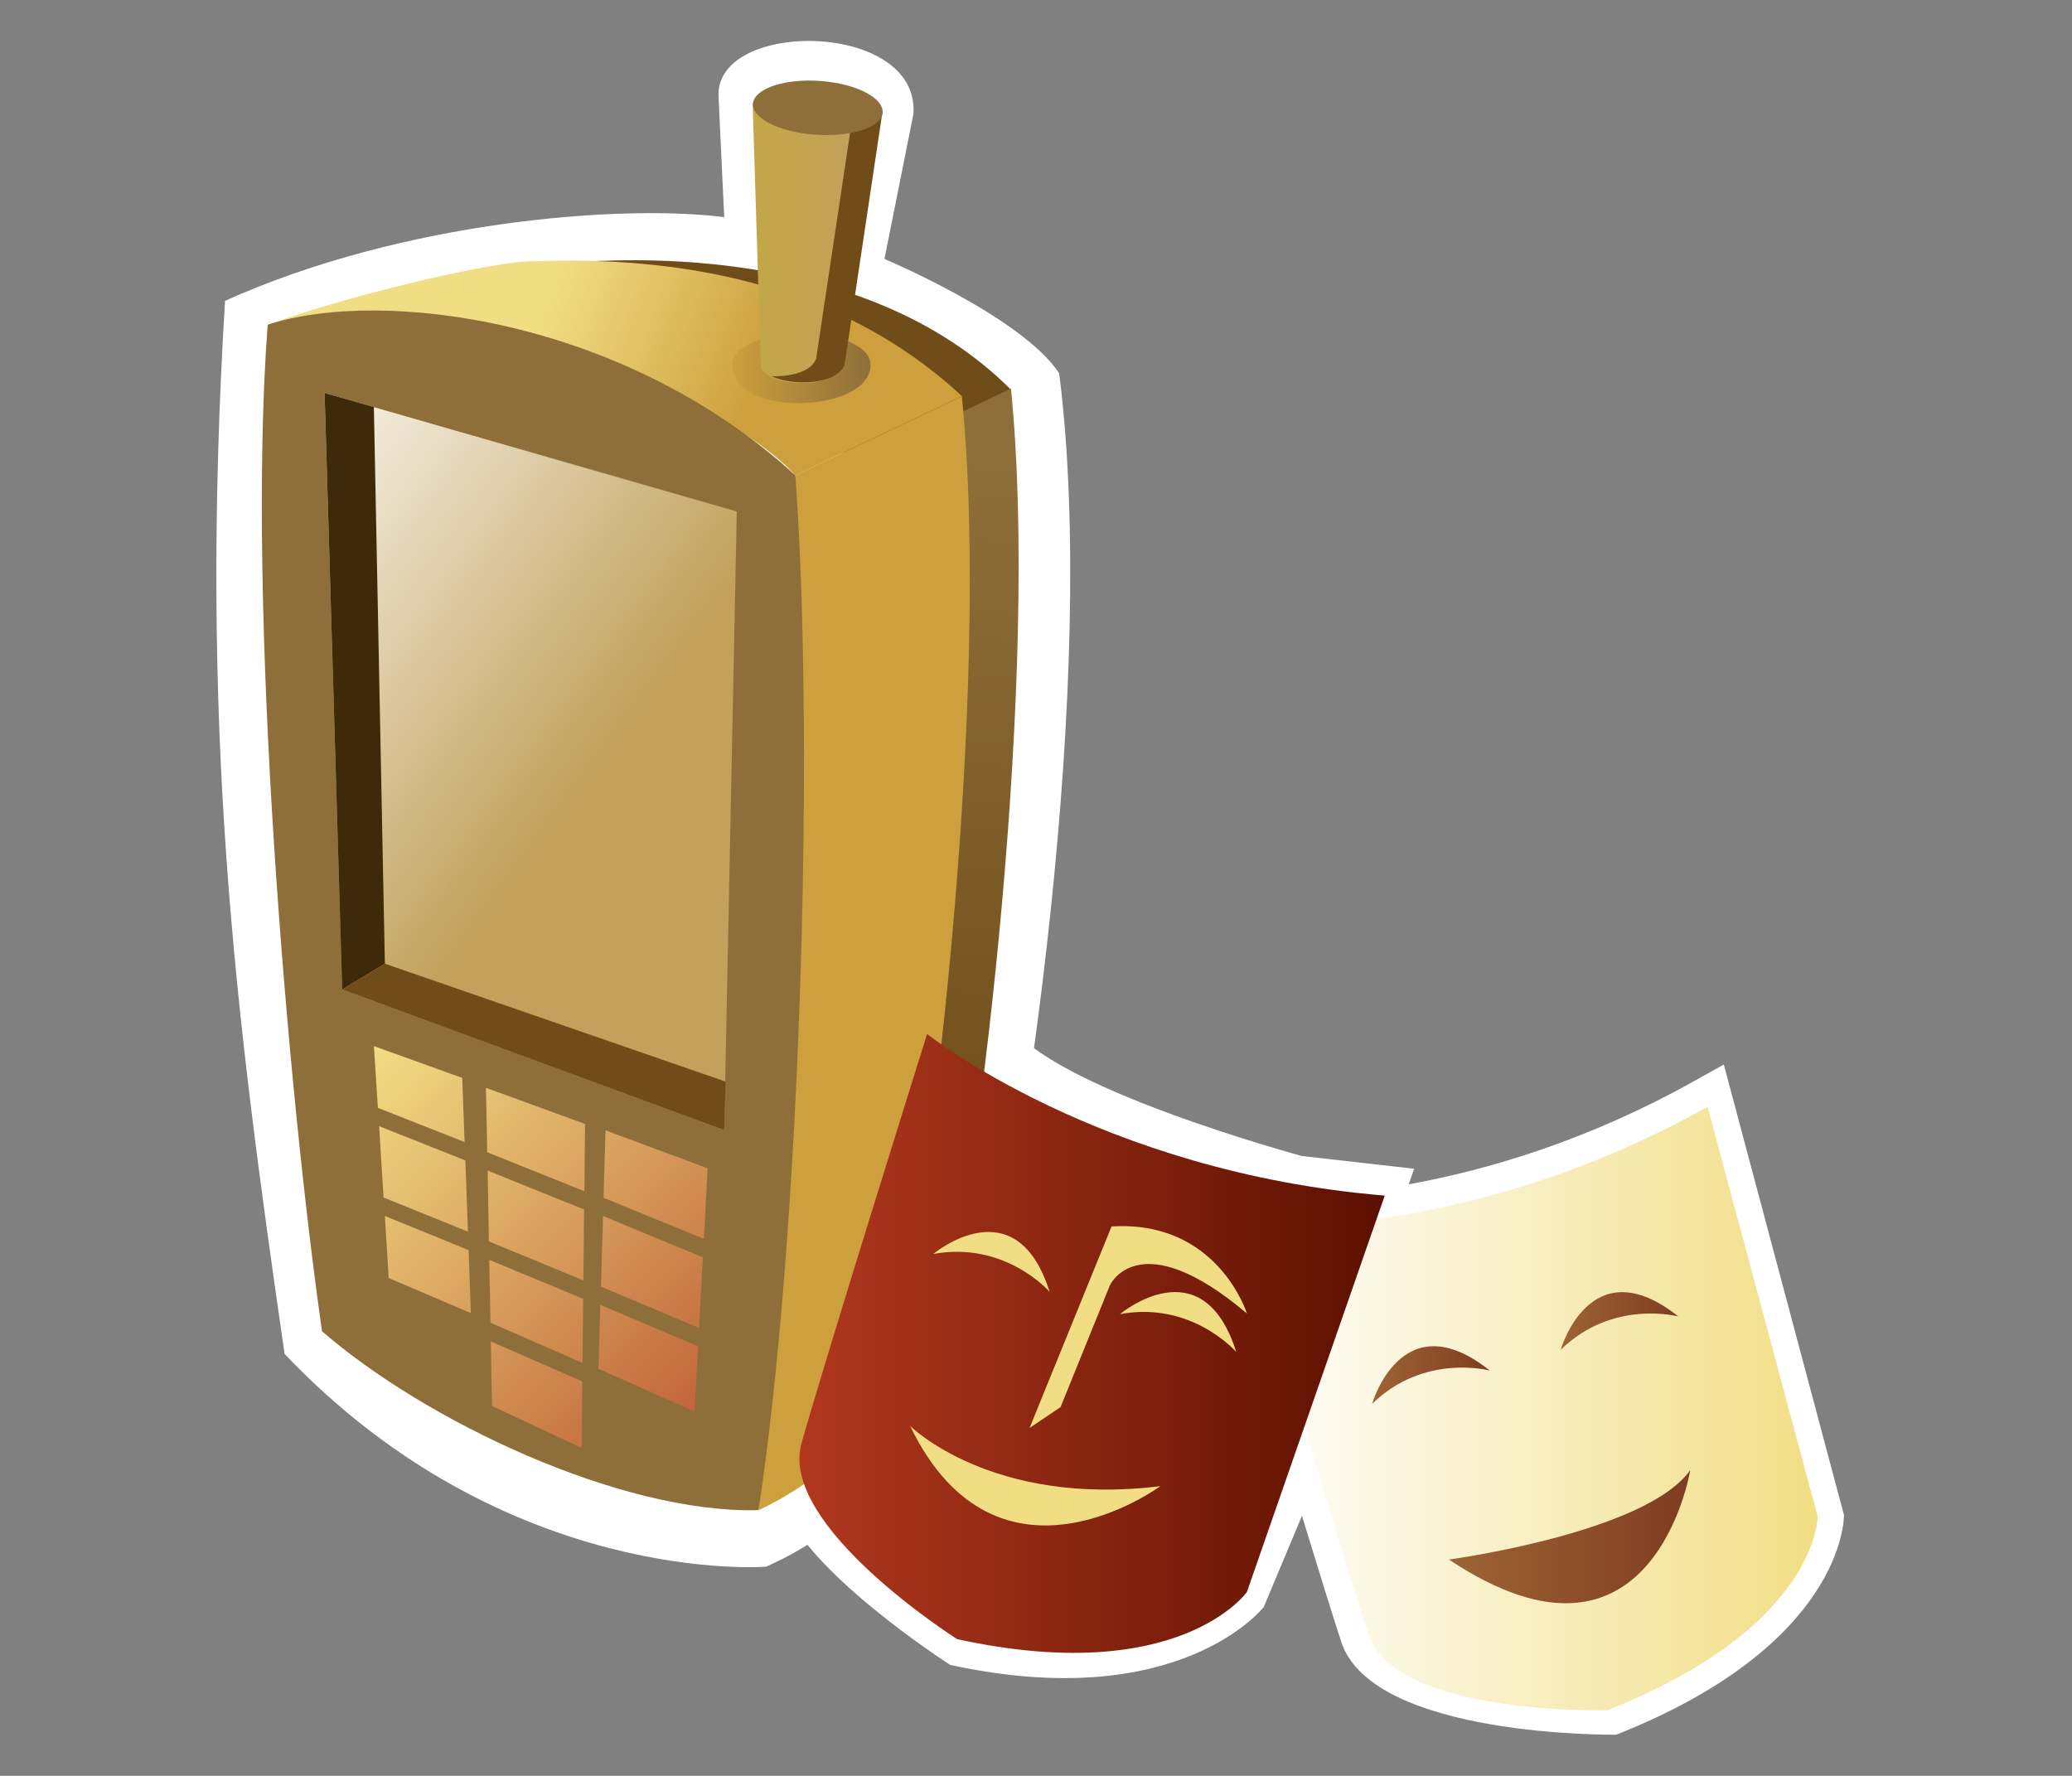 <?xml version="1.0" encoding="UTF-8"?>
<svg xmlns="http://www.w3.org/2000/svg" xmlns:xlink="http://www.w3.org/1999/xlink" contentScriptType="text/ecmascript" width="84.002" baseProfile="tiny" zoomAndPan="magnify" contentStyleType="text/css" viewBox="0 0 84.002 72" height="72" preserveAspectRatio="xMidYMid meet" version="1.1">
    <rect x="0" y="0" width="84.002" height="72" fill="#808080" stroke="none"/>
    <g>
        <path fill="#ffffff" d="M 39.413 56.433 C 41.632 47.095 44.509 27.481 42.941 15.135 C 41.438 12.847 35.858 10.499 35.858 10.499 L 37.032 4.621 C 37.295 0.836 28.999 0.772 29.13 3.903 L 29.361 8.804 C 25.245 8.279 16.367 8.934 9.123 12.198 C 8.076 29.432 9.512 40.928 11.538 54.896 C 20.547 64.367 31.057 63.52 31.057 63.52 C 34.646 61.952 37.912 58.355 39.413 56.433 z "/>
        <g>
            <path fill="#704d18" d="M 14.312 13.012 C 17.981 11.695 23.274 10.538 24.507 10.573 C 28.882 10.413 36.247 11.037 40.999 15.814 L 34.591 18.798 C 31.605 15.524 21.018 11.683 14.312 13.012 z "/>
            <linearGradient x1="-431.9" gradientTransform="matrix(2.5 0 0 2.5 1117.998 -338.273)" y1="142.693" x2="-432.667" gradientUnits="userSpaceOnUse" y2="154.235" xlink:type="simple" xlink:actuate="onLoad" id="XMLID_21_" xlink:show="other">
                <stop stop-color="#8e6f3a" offset="0"/>
                <stop stop-color="#704d18" offset="1"/>
            </linearGradient>
            <path fill="url(#XMLID_21_)" d="M 34.592 18.803 C 34.426 28.469 33.7 45.192 32.759 58.708 C 33.949 58.165 35.027 57.791 35.899 57.087 C 37.228 56.014 38.072 54.671 38.072 54.671 C 39.847 46.859 42.138 27.218 40.986 15.757 L 34.592 18.803 z "/>
            <linearGradient x1="-438.447" gradientTransform="matrix(2.5 0 0 2.5 1117.998 -338.273)" y1="140.394" x2="-434.94" gradientUnits="userSpaceOnUse" y2="141.715" xlink:type="simple" xlink:actuate="onLoad" id="XMLID_22_" xlink:show="other">
                <stop stop-color="#f1de84" offset="0"/>
                <stop stop-color="#cd9f3d" offset="1"/>
            </linearGradient>
            <path fill="url(#XMLID_22_)" d="M 10.852 13.166 C 14.724 11.781 20.31 10.557 21.602 10.591 C 26.221 10.433 33.429 10.891 38.998 16.061 L 32.247 19.273 C 29.097 15.821 17.925 11.764 10.852 13.166 z "/>
            <path fill="#cd9f3d" d="M 32.246 19.273 C 32.069 29.473 31.742 46.969 30.749 61.229 C 33.913 59.768 35.896 57.085 35.896 57.085 C 37.762 48.841 40.202 28.157 38.995 16.066 L 32.246 19.273 z "/>
            <linearGradient x1="-435.323" gradientTransform="matrix(2.5 0 0 2.5 1117.998 -338.273)" y1="141.287" x2="-433.084" gradientUnits="userSpaceOnUse" y2="141.287" xlink:type="simple" xlink:actuate="onLoad" id="XMLID_23_" xlink:show="other">
                <stop stop-color="#cd9f3d" offset="0"/>
                <stop stop-color="#8e6f3a" offset="1"/>
            </linearGradient>
            <path fill="url(#XMLID_23_)" d="M 35.278 14.669 C 35.423 15.579 34.231 16.267 32.645 16.336 C 31.054 16.411 29.666 15.868 29.692 14.784 C 29.708 14.089 30.738 13.618 32.323 13.549 C 33.913 13.478 35.166 13.991 35.278 14.669 z "/>
            <linearGradient x1="-434.602" gradientTransform="matrix(2.5 0 0 2.5 1117.998 -338.273)" y1="139.248" x2="-433.348" gradientUnits="userSpaceOnUse" y2="139.248" xlink:type="simple" xlink:actuate="onLoad" id="XMLID_24_" xlink:show="other">
                <stop stop-color="#c4a64a" offset="0"/>
                <stop stop-color="#c1a15b" offset="1"/>
            </linearGradient>
            <path fill="url(#XMLID_24_)" d="M 30.512 4.155 L 30.847 14.914 C 31.208 15.681 33.723 15.837 34.109 14.822 L 35.651 4.541 C 34.695 5.82 30.79 5.04 30.512 4.155 z "/>
            <path fill="#8e6f3a" d="M 10.852 13.166 C 15.481 11.656 25.302 12.911 32.246 19.273 C 33.06 30.676 32.402 50.49 30.749 61.229 C 25.145 61.372 17.235 57.605 13.055 53.974 C 11.683 44.393 9.982 24.636 10.852 13.166 z "/>
            <linearGradient x1="-444.313" gradientTransform="matrix(2.5 0 0 2.5 1117.998 -338.273)" y1="143.189" x2="-437.696" gradientUnits="userSpaceOnUse" y2="148.034" xlink:type="simple" xlink:actuate="onLoad" id="XMLID_25_" xlink:show="other">
                <stop stop-color="#ffffff" offset="0"/>
                <stop stop-color="#c1a15b" offset="1"/>
            </linearGradient>
            <polygon fill="url(#XMLID_25_)" points="13.159,15.933 13.873,40.118 29.36,45.819 29.871,20.738   "/>
            <polygon fill="#3e2a08" points="15.603,39.072 15.157,16.505 13.159,15.933 13.873,40.118   "/>
            <polygon fill="#704d18" points="13.873,40.118 15.603,39.072 29.416,43.852 29.36,45.819   "/>
            <g>
                <linearGradient x1="-431.238" gradientTransform="matrix(2.525 -0.049 0.012 2.475 1103.207 -309.742)" y1="133.499" x2="-423.538" gradientUnits="userSpaceOnUse" y2="141.125" xlink:type="simple" xlink:actuate="onLoad" id="XMLID_26_" xlink:show="other">
                    <stop stop-color="#f1de84" offset="0"/>
                    <stop stop-color="#b0381e" offset="1"/>
                </linearGradient>
                <polygon fill="url(#XMLID_26_)" points="24.365,52.168 28.339,53.839 28.496,50.976 24.447,49.304    "/>
                <linearGradient x1="-430.518" gradientTransform="matrix(2.525 -0.049 0.012 2.475 1103.207 -309.742)" y1="132.692" x2="-422.745" gradientUnits="userSpaceOnUse" y2="140.391" xlink:type="simple" xlink:actuate="onLoad" id="XMLID_27_" xlink:show="other">
                    <stop stop-color="#f1de84" offset="0"/>
                    <stop stop-color="#b0381e" offset="1"/>
                </linearGradient>
                <polygon fill="url(#XMLID_27_)" points="28.536,50.227 28.689,47.369 24.548,45.828 24.467,48.563    "/>
                <linearGradient x1="-431.922" gradientTransform="matrix(2.525 -0.049 0.012 2.475 1103.207 -309.742)" y1="134.287" x2="-424.286" gradientUnits="userSpaceOnUse" y2="141.85" xlink:type="simple" xlink:actuate="onLoad" id="XMLID_28_" xlink:show="other">
                    <stop stop-color="#f1de84" offset="0"/>
                    <stop stop-color="#b0381e" offset="1"/>
                </linearGradient>
                <polygon fill="url(#XMLID_28_)" points="24.338,52.907 24.263,55.495 28.161,57.229 28.301,54.583    "/>
                <linearGradient x1="-432.322" gradientTransform="matrix(2.525 -0.049 0.012 2.475 1103.207 -309.742)" y1="134.439" x2="-424.323" gradientUnits="userSpaceOnUse" y2="142.36" xlink:type="simple" xlink:actuate="onLoad" id="XMLID_29_" xlink:show="other">
                    <stop stop-color="#f1de84" offset="0"/>
                    <stop stop-color="#b0381e" offset="1"/>
                </linearGradient>
                <polygon fill="url(#XMLID_29_)" points="18.867,47.049 15.369,45.659 15.551,48.552 18.971,49.936    "/>
                <linearGradient x1="-431.125" gradientTransform="matrix(2.525 -0.049 0.012 2.475 1103.207 -309.742)" y1="133.213" x2="-423.205" gradientUnits="userSpaceOnUse" y2="141.057" xlink:type="simple" xlink:actuate="onLoad" id="XMLID_30_" xlink:show="other">
                    <stop stop-color="#f1de84" offset="0"/>
                    <stop stop-color="#b0381e" offset="1"/>
                </linearGradient>
                <polygon fill="url(#XMLID_30_)" points="23.693,48.298 23.72,45.571 19.701,44.105 19.753,46.718    "/>
                <linearGradient x1="-431.671" gradientTransform="matrix(2.525 -0.049 0.012 2.475 1103.207 -309.742)" y1="133.736" x2="-423.613" gradientUnits="userSpaceOnUse" y2="141.716" xlink:type="simple" xlink:actuate="onLoad" id="XMLID_31_" xlink:show="other">
                    <stop stop-color="#f1de84" offset="0"/>
                    <stop stop-color="#b0381e" offset="1"/>
                </linearGradient>
                <polygon fill="url(#XMLID_31_)" points="18.74,43.702 15.159,42.413 15.32,44.917 18.835,46.304    "/>
                <linearGradient x1="-432.463" gradientTransform="matrix(2.525 -0.049 0.012 2.475 1103.207 -309.742)" y1="134.717" x2="-424.683" gradientUnits="userSpaceOnUse" y2="142.422" xlink:type="simple" xlink:actuate="onLoad" id="XMLID_32_" xlink:show="other">
                    <stop stop-color="#f1de84" offset="0"/>
                    <stop stop-color="#b0381e" offset="1"/>
                </linearGradient>
                <polygon fill="url(#XMLID_32_)" points="19.886,53.629 23.615,55.256 23.644,52.661 19.834,51.078    "/>
                <linearGradient x1="-432.95" gradientTransform="matrix(2.525 -0.049 0.012 2.475 1103.207 -309.742)" y1="135.152" x2="-425.035" gradientUnits="userSpaceOnUse" y2="142.991" xlink:type="simple" xlink:actuate="onLoad" id="XMLID_33_" xlink:show="other">
                    <stop stop-color="#f1de84" offset="0"/>
                    <stop stop-color="#b0381e" offset="1"/>
                </linearGradient>
                <polygon fill="url(#XMLID_33_)" points="19,50.686 15.603,49.301 15.756,51.815 19.089,53.239    "/>
                <linearGradient x1="-431.806" gradientTransform="matrix(2.525 -0.049 0.012 2.475 1103.207 -309.742)" y1="133.971" x2="-423.963" gradientUnits="userSpaceOnUse" y2="141.737" xlink:type="simple" xlink:actuate="onLoad" id="XMLID_34_" xlink:show="other">
                    <stop stop-color="#f1de84" offset="0"/>
                    <stop stop-color="#b0381e" offset="1"/>
                </linearGradient>
                <polygon fill="url(#XMLID_34_)" points="19.771,47.46 19.82,50.331 23.651,51.914 23.681,49.038    "/>
                <linearGradient x1="-433.09" gradientTransform="matrix(2.525 -0.049 0.012 2.475 1103.207 -309.742)" y1="135.456" x2="-425.375" gradientUnits="userSpaceOnUse" y2="143.096" xlink:type="simple" xlink:actuate="onLoad" id="XMLID_35_" xlink:show="other">
                    <stop stop-color="#f1de84" offset="0"/>
                    <stop stop-color="#b0381e" offset="1"/>
                </linearGradient>
                <polygon fill="url(#XMLID_35_)" points="19.898,54.387 19.947,57.006 23.578,58.702 23.606,56.007    "/>
            </g>
            <g>
                <path fill="#704d18" d="M 34.502 5.125 L 33.088 14.543 C 32.885 15.073 32.066 15.279 31.277 15.252 C 32.142 15.664 33.931 15.61 34.241 14.787 L 35.781 4.505 C 35.528 4.846 35.057 5.04 34.502 5.125 z "/>
            </g>
            <path fill="#8e6f3a" d="M 35.76 4.681 C 35.555 5.265 34.206 5.602 32.755 5.433 C 31.309 5.263 30.329 4.647 30.56 4.064 C 30.794 3.478 32.121 3.141 33.542 3.31 C 34.96 3.478 35.957 4.096 35.76 4.681 z "/>
        </g>
    </g>
    <g>
        <g>
            <g>
                <g>
                    <path fill="#ffffff" d="M 32.188 61.877 C 33.856 64.514 38.522 67.502 38.522 67.502 C 47.828 69.527 51.234 65.156 51.234 65.156 L 52.783 61.459 C 53.451 63.645 54.047 65.564 54.379 66.576 C 55.666 70.465 65.525 70.332 65.525 70.332 C 74.695 66.703 74.759 61.639 74.757 61.426 L 69.886 43.16 L 68.636 43.857 C 64.337 46.257 60.29 47.439 57.113 48.017 L 57.33 47.386 L 52.783 46.87 C 52.783 46.87 42.358 44.055 40.908 41.451 "/>
                </g>
            </g>
        </g>
        <g>
            <g>
                <linearGradient x1="50.437" y1="57.109" x2="73.691" gradientUnits="userSpaceOnUse" y2="57.109" xlink:type="simple" xlink:actuate="onLoad" id="XMLID_36_" xlink:show="other">
                    <stop stop-color="#ffffff" offset="0"/>
                    <stop stop-color="#f1de84" offset="1"/>
                </linearGradient>
                <path fill="url(#XMLID_36_)" d="M 65.163 69.342 C 65.163 69.342 56.575 69.571 55.485 66.272 C 54.395 62.971 50.436 49.665 50.436 49.665 C 50.436 49.665 59.124 50.515 69.227 44.876 L 73.69 61.48 C 73.692 61.479 73.729 65.951 65.163 69.342 z "/>
                <linearGradient x1="55.626" gradientTransform="matrix(1 0 0 -1 0 71)" y1="15.248" x2="60.398" gradientUnits="userSpaceOnUse" y2="15.248" xlink:type="simple" xlink:actuate="onLoad" id="XMLID_37_" xlink:show="other">
                    <stop stop-color="#9e6434" offset="0"/>
                    <stop stop-color="#7f3c21" offset="1"/>
                </linearGradient>
                <path fill="url(#XMLID_37_)" d="M 55.626 56.922 C 55.626 56.922 56.827 52.729 60.399 55.568 C 60.399 55.568 57.739 54.852 55.626 56.922 z "/>
                <linearGradient x1="63.27" gradientTransform="matrix(1 0 0 -1 0 71)" y1="17.441" x2="68.043" gradientUnits="userSpaceOnUse" y2="17.441" xlink:type="simple" xlink:actuate="onLoad" id="XMLID_38_" xlink:show="other">
                    <stop stop-color="#9e6434" offset="0"/>
                    <stop stop-color="#7f3c21" offset="1"/>
                </linearGradient>
                <path fill="url(#XMLID_38_)" d="M 63.271 54.729 C 63.271 54.729 64.47 50.538 68.042 53.375 C 68.042 53.375 65.382 52.66 63.271 54.729 z "/>
                <linearGradient x1="58.741" gradientTransform="matrix(1 0 0 -1 0 71)" y1="8.697" x2="68.527" gradientUnits="userSpaceOnUse" y2="8.697" xlink:type="simple" xlink:actuate="onLoad" id="XMLID_39_" xlink:show="other">
                    <stop stop-color="#9e6434" offset="0"/>
                    <stop stop-color="#7f3c21" offset="1"/>
                </linearGradient>
                <path fill="url(#XMLID_39_)" d="M 58.741 63.23 C 58.741 63.23 66.737 62.152 68.526 59.601 C 68.528 59.604 67.032 68.754 58.741 63.23 z "/>
            </g>
            <linearGradient x1="32.41" gradientTransform="matrix(1 0 0 -1 0 71)" y1="16.531" x2="56.141" gradientUnits="userSpaceOnUse" y2="16.531" xlink:type="simple" xlink:actuate="onLoad" id="XMLID_40_" xlink:show="other">
                <stop stop-color="#b0381e" offset="0"/>
                <stop stop-color="#5c1001" offset="1"/>
            </linearGradient>
            <path fill="url(#XMLID_40_)" d="M 38.807 66.459 C 38.807 66.459 31.555 61.865 32.494 58.521 C 33.432 55.173 37.586 41.923 37.586 41.923 C 37.586 41.923 44.605 47.525 56.14 48.474 L 50.55 64.55 C 50.55 64.551 47.81 68.42 38.807 66.459 z "/>
            <path fill="#f1de84" d="M 37.836 50.842 C 37.836 50.842 41.178 48.035 42.555 52.377 C 42.555 52.377 40.746 50.303 37.836 50.842 z "/>
            <path fill="#f1de84" d="M 45.405 53.281 C 45.405 53.281 48.745 50.468 50.12 54.814 C 50.12 54.814 48.315 52.738 45.405 53.281 z "/>
            <path fill="#f1de84" d="M 36.895 57.811 C 36.895 57.811 40.196 61.108 47.044 60.254 C 47.044 60.254 40.439 65.137 36.895 57.811 z "/>
            <path fill="#f1de84" d="M 41.74 57.896 L 42.995 57.052 L 45.001 52.103 C 45.001 52.103 46.179 49.556 50.554 53.257 C 50.554 53.257 49.37 49.456 45.064 49.726 L 41.74 57.896 z "/>
        </g>
    </g>
</svg>

